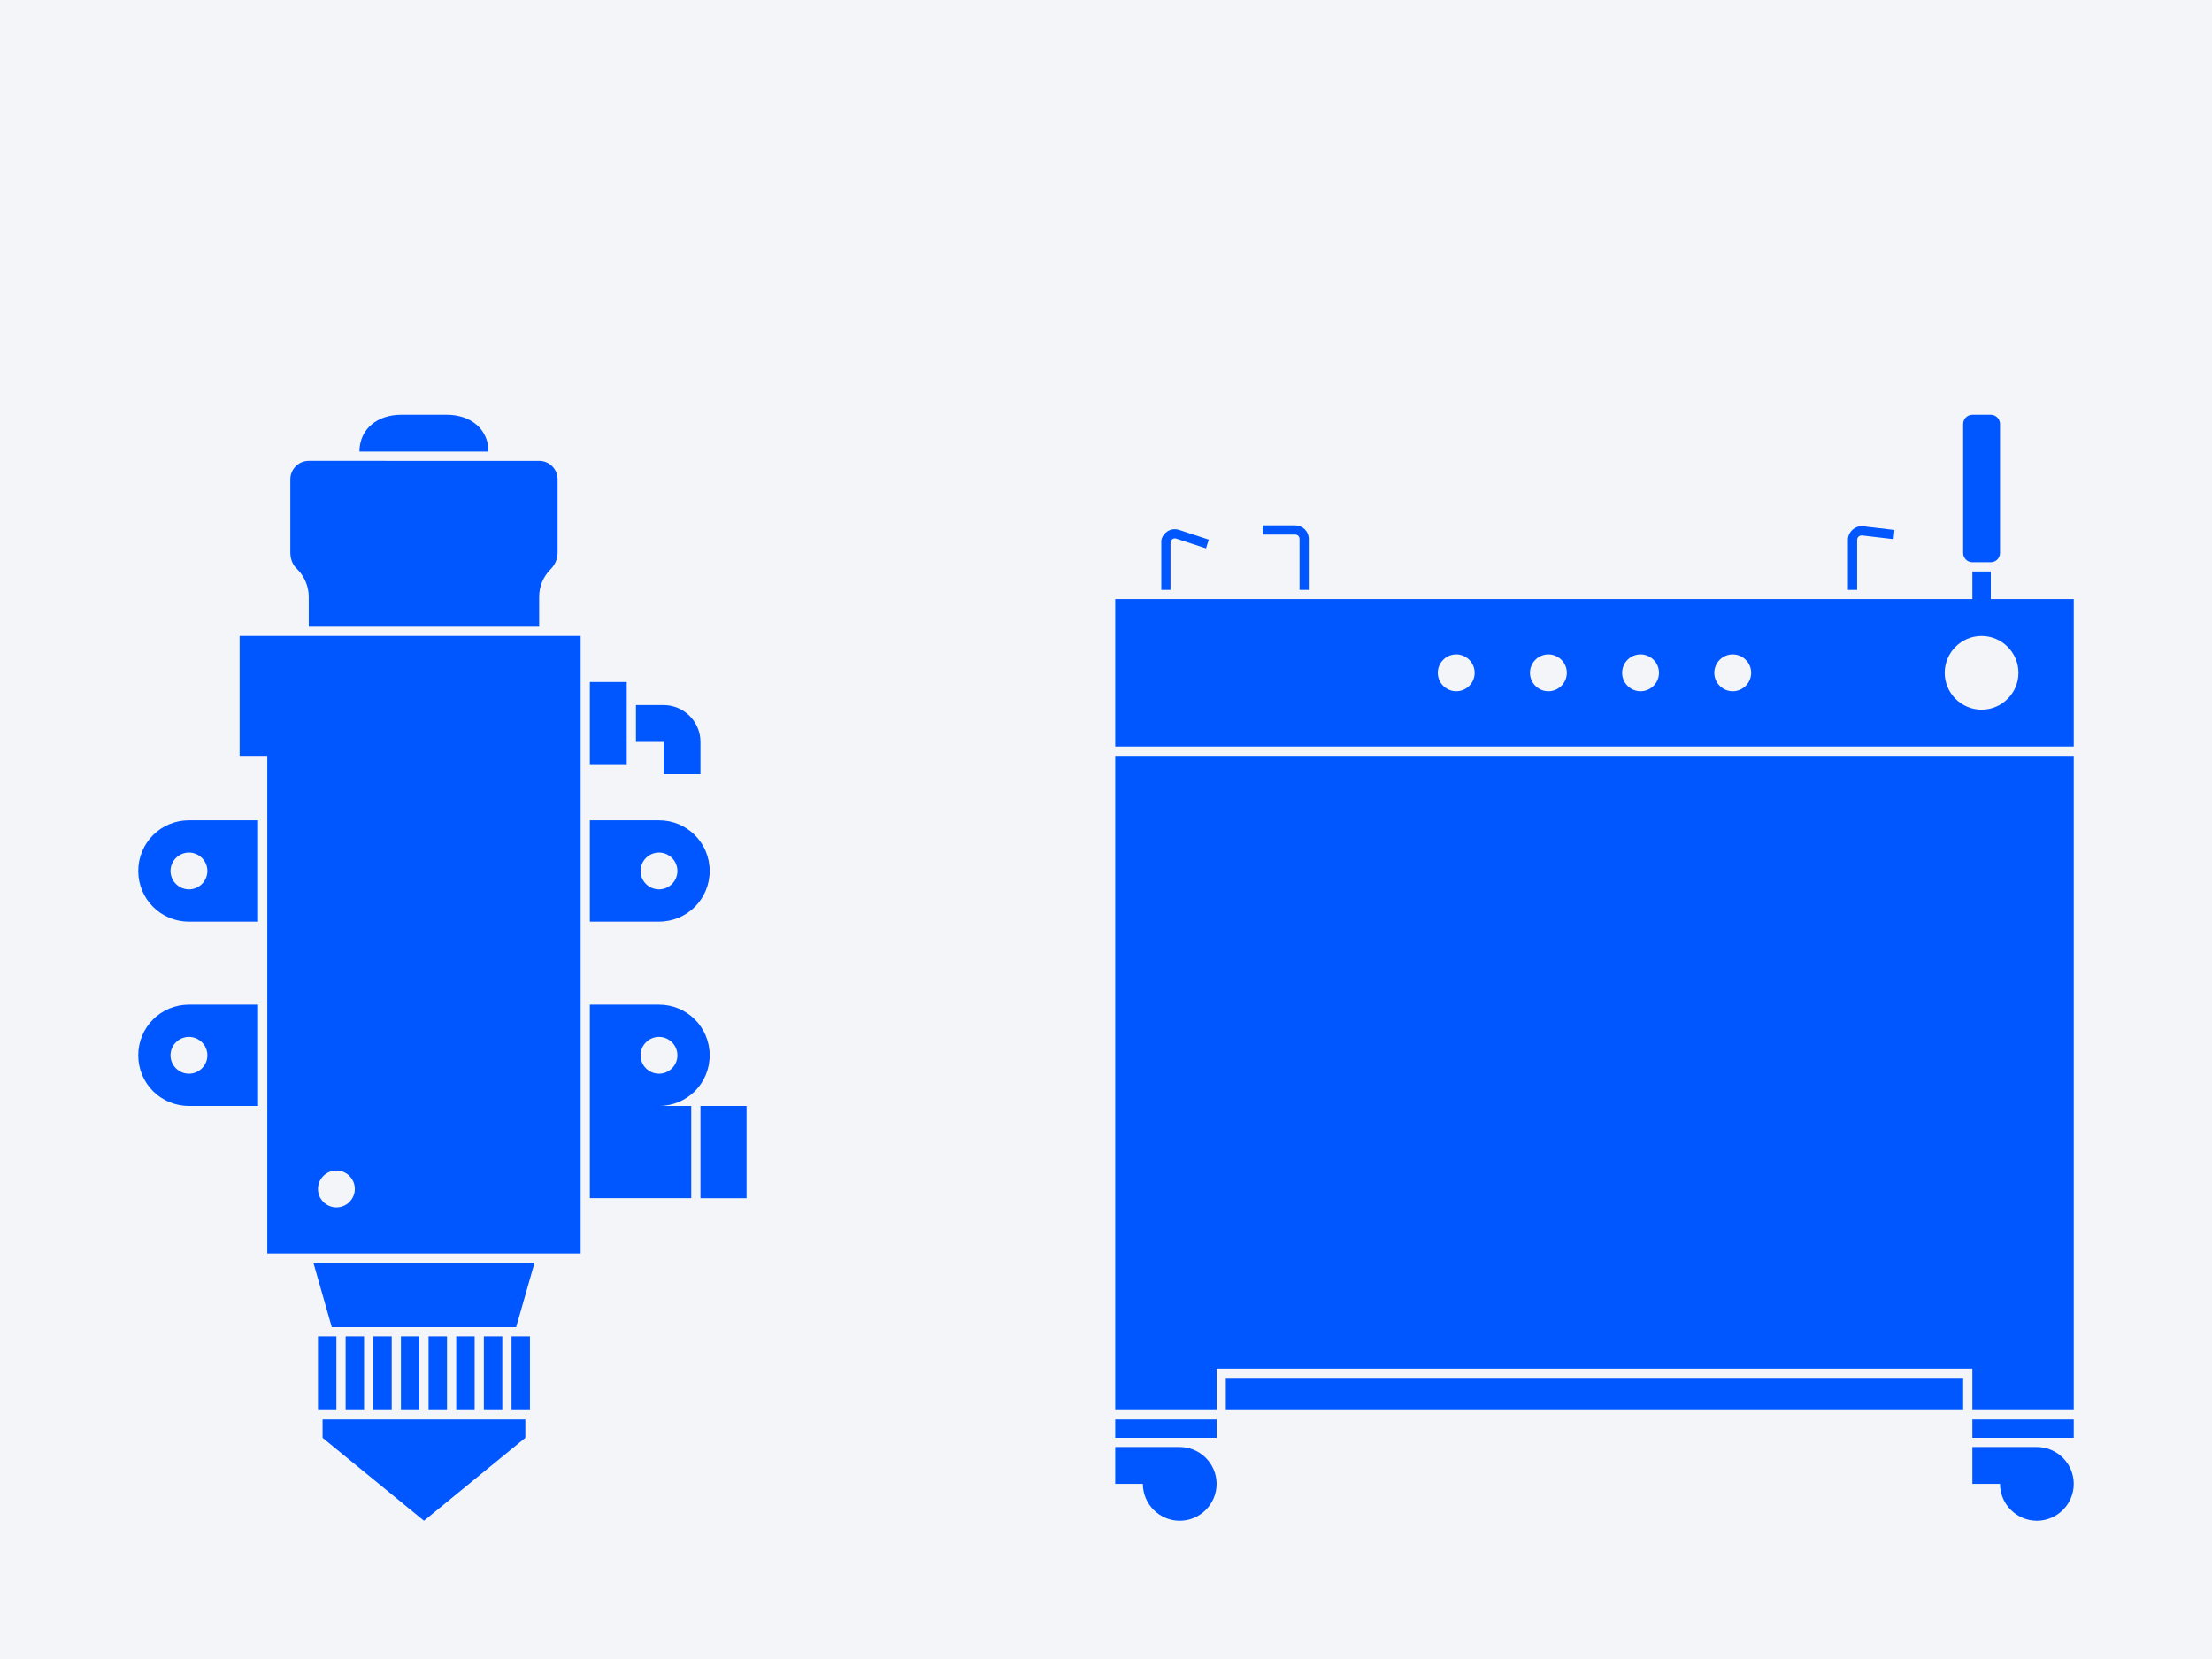 <svg version="1.1" id="Layer_1" xmlns="http://www.w3.org/2000/svg" x="0" y="0" viewBox="0 0 480 360" xml:space="preserve"><style>.st1{fill:#0057ff}</style><path d="M0 0h480v360H0V0z" fill="#f4f5f8"/><path class="st1" d="M72 288h40l4-14H68l4 14zm-2 24l22 18 22-18v-4H70v4zm-1-22h4v16h-4v-16zm6 0h4v16h-4v-16zm6 0h4v16h-4v-16zm6 0h4v16h-4v-16zm6 0h4v16h-4v-16zm6 0h4v16h-4v-16zm6 0h4v16h-4v-16zm6 0h4v16h-4v-16zM67 129.5v6.5h50v-6.5c0-2.3.9-4.4 2.5-6 1-1 1.5-2.3 1.5-3.6V104c0-2.2-1.8-4-4-4H67c-2.2 0-4 1.8-4 4v15.9c0 1.4.5 2.7 1.5 3.6 1.6 1.6 2.5 3.8 2.5 6zM97 90H87c-5 0-9 3-9 8h28c0-5-4-8-9-8zm-67 99c0 6.1 4.9 11 11 11h15v-22H41c-6.1 0-11 4.9-11 11zm15 0c0 2.2-1.8 4-4 4s-4-1.8-4-4 1.8-4 4-4 4 1.8 4 4zm-15 40c0 6.1 4.9 11 11 11h15v-22H41c-6.1 0-11 4.9-11 11zm15 0c0 2.2-1.8 4-4 4s-4-1.8-4-4 1.8-4 4-4 4 1.8 4 4zm109-40c0-6.1-4.9-11-11-11h-15v22h15c6.1 0 11-4.9 11-11zm-15 0c0-2.2 1.8-4 4-4s4 1.8 4 4-1.8 4-4 4-4-1.8-4-4zm15 40c0-6.1-4.9-11-11-11h-15v42h22v-20h-7c6.1 0 11-4.9 11-11zm-11 4c-2.2 0-4-1.8-4-4s1.8-4 4-4 4 1.8 4 4-1.8 4-4 4z"/><path class="st1" d="M152 240h10v20h-10v-20zm-24-92h8v18h-8v-18zm16 20h8v-7c0-4.4-3.6-8-8-8h-6v8h6v7zm-92-30v26h6v108h68V138H52zm21 116c2.2 0 4 1.8 4 4s-1.8 4-4 4-4-1.8-4-4 1.8-4 4-4zm355 54h22v4h-22v-4zm-186 0h22v4h-22v-4zm200 6h-14v8h6c0 4.4 3.6 8 8 8s8-3.6 8-8-3.6-8-8-8zm-186 0h-14v8h6c0 4.4 3.6 8 8 8s8-3.6 8-8-3.6-8-8-8zm-14-8h22v-9h164v9h22V164H242v142z"/><path class="st1" d="M266 299h160v7H266v-7zm166-169v-6h-4v6H242v32h208v-32h-18zm-116 20c-2.2 0-4-1.8-4-4s1.8-4 4-4 4 1.8 4 4-1.8 4-4 4zm20 0c-2.2 0-4-1.8-4-4s1.8-4 4-4 4 1.8 4 4-1.8 4-4 4zm20 0c-2.2 0-4-1.8-4-4s1.8-4 4-4 4 1.8 4 4-1.8 4-4 4zm20 0c-2.2 0-4-1.8-4-4s1.8-4 4-4 4 1.8 4 4-1.8 4-4 4zm54 4c-4.4 0-8-3.6-8-8s3.6-8 8-8 8 3.6 8 8-3.6 8-8 8zm-2-32h4c1.1 0 2-.9 2-2V92c0-1.1-.9-2-2-2h-4c-1.1 0-2 .9-2 2v28c0 1.1.9 2 2 2zm-174-4.2c0-.3.2-.6.4-.8.3-.2.6-.2.9-.1l6.4 2.1.6-1.9-6.4-2.1c-.9-.3-1.9-.2-2.7.4s-1.3 1.5-1.2 2.4V128h2v-10.2zm28-.8v11h2v-11c0-1.7-1.3-3-3-3h-7v2h7c.6 0 1 .4 1 1z"/><path class="st1" d="M403 117.2c0-.6.4-1 1-1h.1l6.8.8.2-2-6.8-.8c-1.6-.2-3.1 1-3.3 2.7V128h2v-10.8z"/></svg>